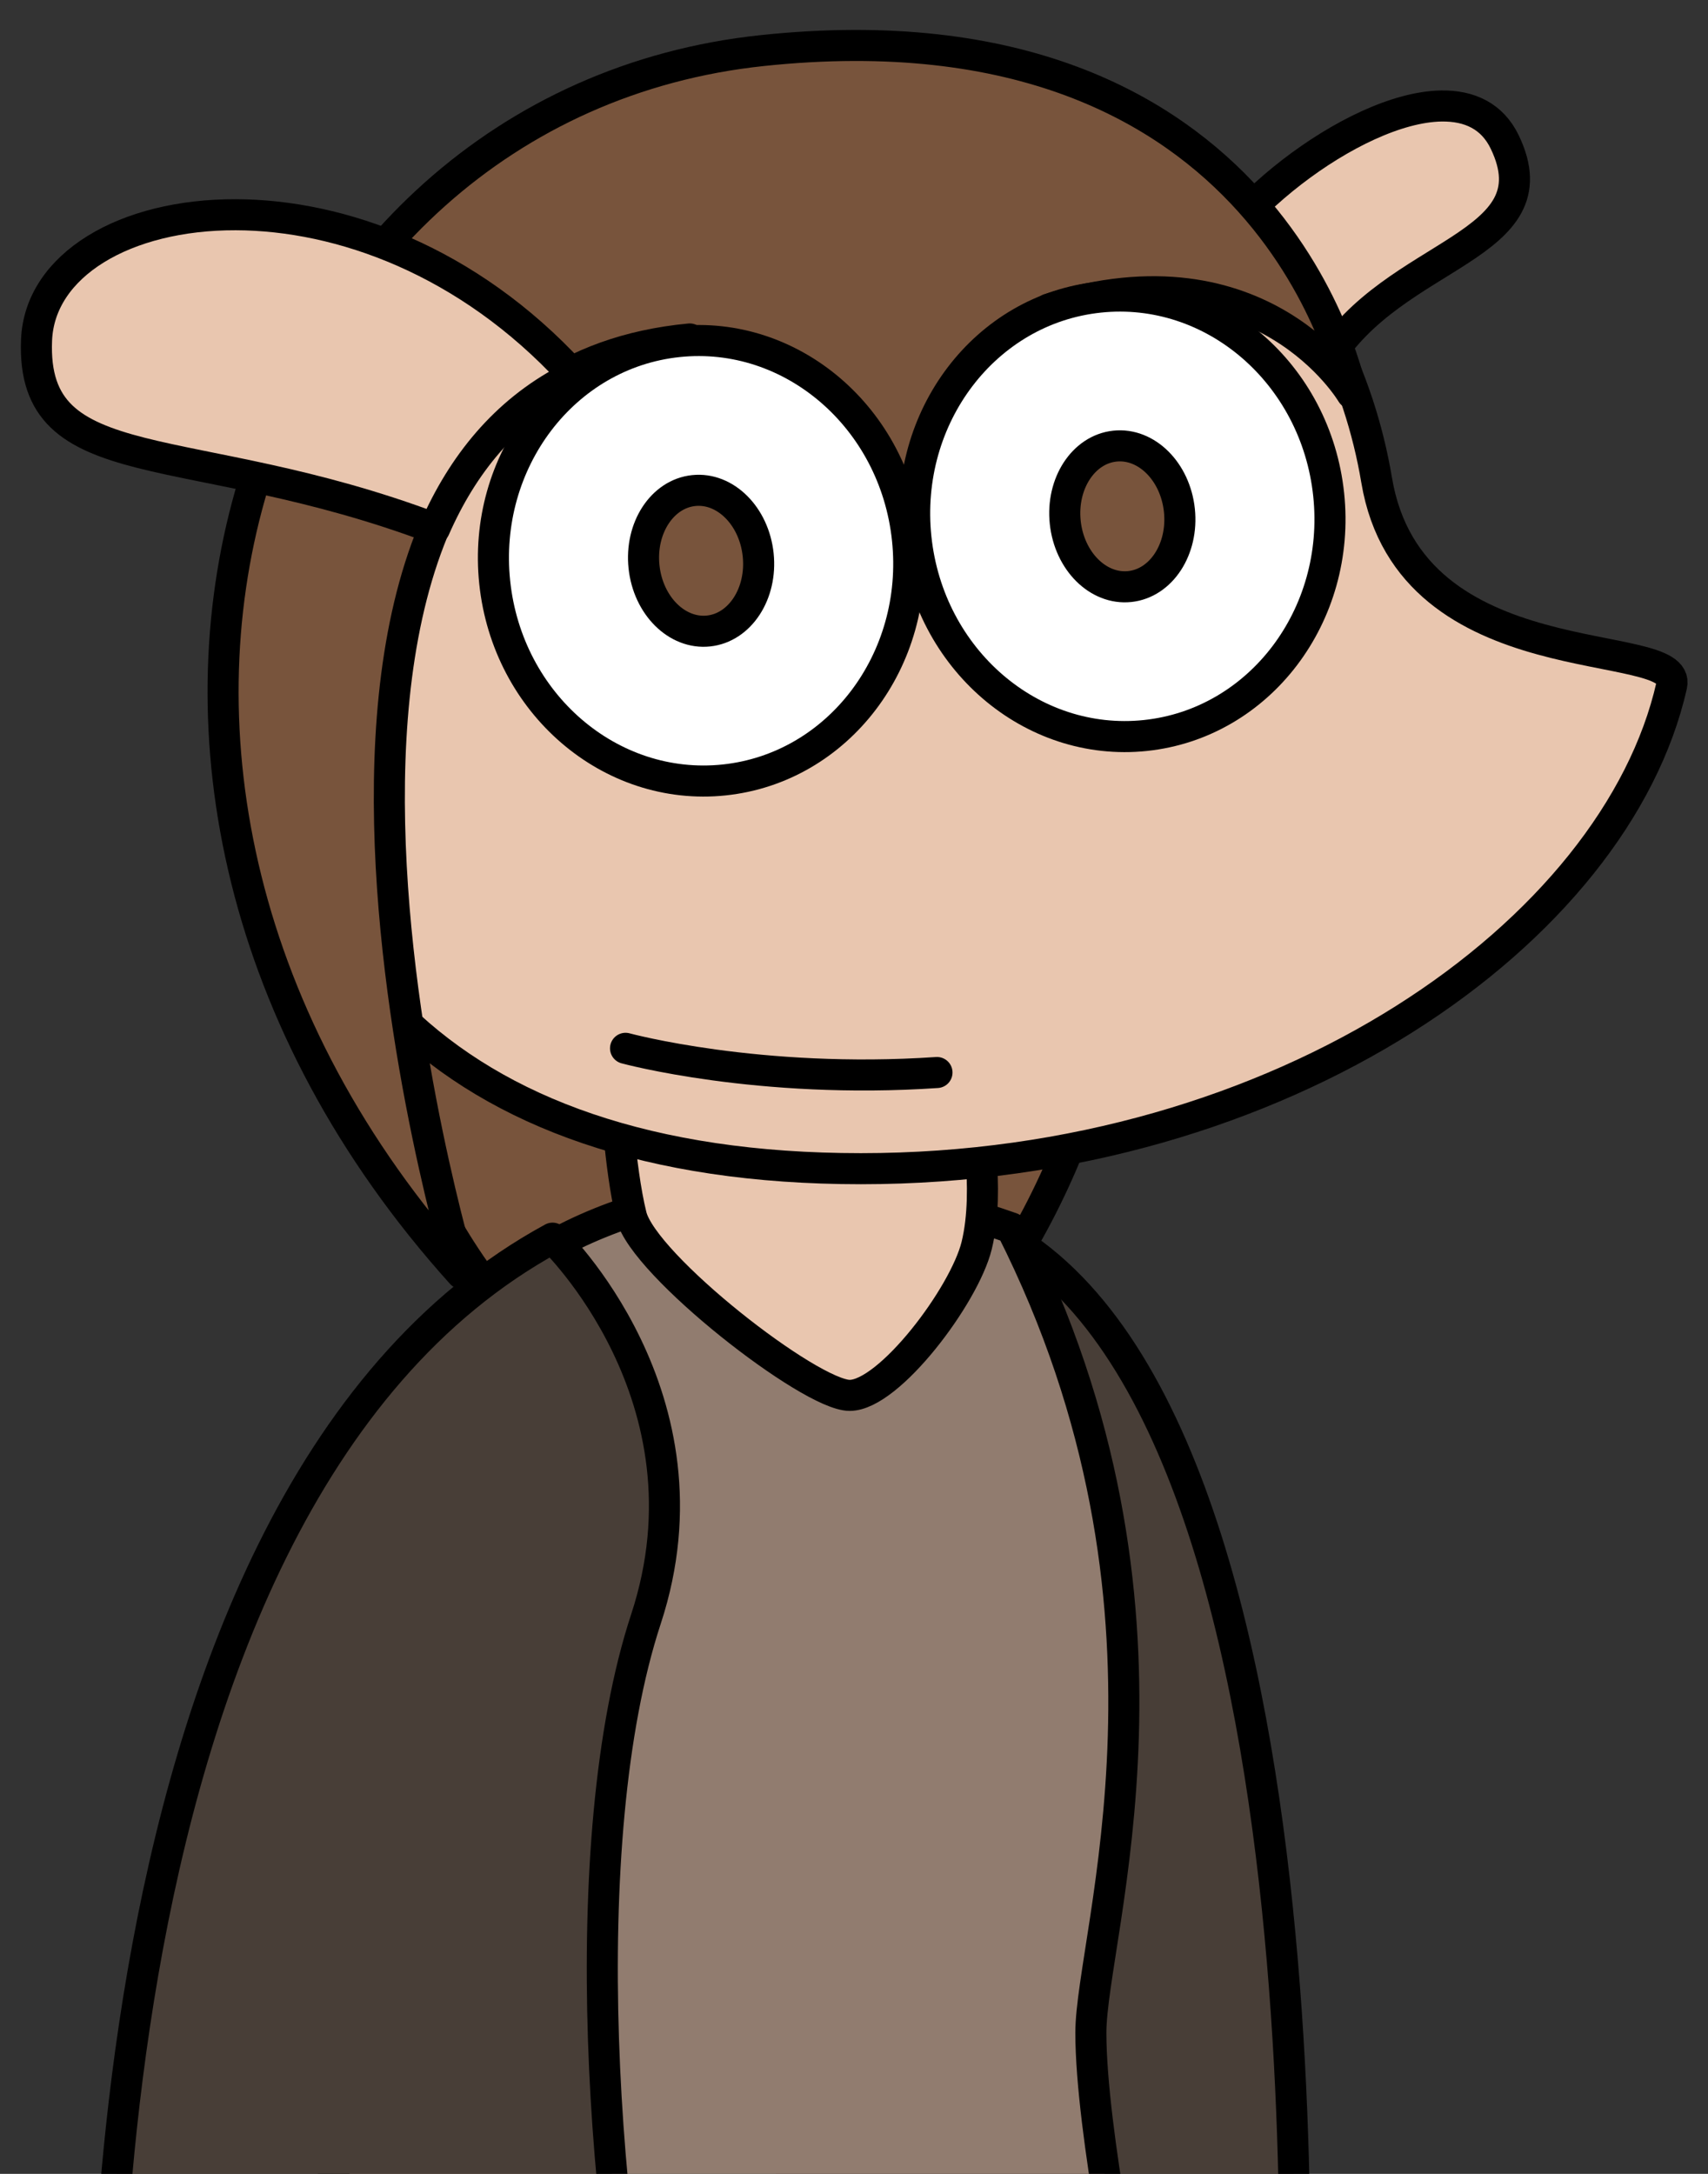 <?xml version="1.0" encoding="UTF-8" standalone="no"?>
<!-- Created with Inkscape (http://www.inkscape.org/) -->

<svg
   xmlns:dc="http://purl.org/dc/elements/1.1/"
   xmlns:cc="http://creativecommons.org/ns#"
   xmlns:rdf="http://www.w3.org/1999/02/22-rdf-syntax-ns#"
   xmlns:svg="http://www.w3.org/2000/svg"
   xmlns="http://www.w3.org/2000/svg"
   xmlns:sodipodi="http://sodipodi.sourceforge.net/DTD/sodipodi-0.dtd"
   xmlns:inkscape="http://www.inkscape.org/namespaces/inkscape"
   width="550"
   height="700"
   viewBox="0 0 550 700"
   id="svg2"
   version="1.1"
   inkscape:version="0.91 r13725"
   sodipodi:docname="rory.svg">
  <rect x="0" y="0" width="550" height="700" fill="#333333" stroke="none"/>
  <defs
     id="defs4">
    <clipPath
       clipPathUnits="userSpaceOnUse"
       id="clipPath4225">
      <path
         sodipodi:nodetypes="zzzzz"
         inkscape:connector-curvature="0"
         id="path4227"
         d="m 235.718,1002.408 c -43.396,2.628 -74.77,-5.38 -81.68,6.758 -6.91,12.138 3.828,34.203 83.463,31.048 79.635,-3.155 90.832,-27.476 79.128,-39.865 -11.705,-12.389 -37.514,-0.568 -80.91,2.059 z"
         style="fill:#ffffff;fill-rule:evenodd;stroke:#000000;stroke-width:10;stroke-linecap:round;stroke-linejoin:round;stroke-miterlimit:4;stroke-dasharray:none;stroke-opacity:1" />
    </clipPath>
  </defs>
  <sodipodi:namedview
     id="base"
     pagecolor="#ffffff"
     bordercolor="#666666"
     borderopacity="1.0"
     inkscape:pageopacity="0.0"
     inkscape:pageshadow="2"
     inkscape:zoom="0.70710678"
     inkscape:cx="236.80527"
     inkscape:cy="386.85723"
     inkscape:document-units="px"
     inkscape:current-layer="layer1"
     showgrid="false"
     units="px"
     inkscape:window-width="1600"
     inkscape:window-height="847"
     inkscape:window-x="-8"
     inkscape:window-y="-8"
     inkscape:window-maximized="1"
     fit-margin-top="0"
     fit-margin-left="0"
     fit-margin-right="0"
     fit-margin-bottom="0"
     inkscape:snap-global="false" />
  <g
     inkscape:label="Layer 1"
     inkscape:groupmode="layer"
     id="layer1"
     transform="translate(48.374,-442.362)">
    <path
       style="fill:#e9c6af;fill-opacity:1;fill-rule:evenodd;stroke:#000000;stroke-width:10;stroke-linecap:round;stroke-linejoin:round;stroke-miterlimit:4;stroke-dasharray:none;stroke-opacity:1"
       d="m 415.763,476.492 c -28.485,0.455 -73.288,36.114 -80.024,60.739 20.959,3.14 34.957,13.591 42.944,21.674 21.61,-35.799 73.89,-36.657 57.491,-70.806 -4.019,-8.37 -11.398,-11.75 -20.411,-11.606 z"
       id="path4186"
       inkscape:connector-curvature="0" />
    <path
       style="fill:#78543c;fill-opacity:1;fill-rule:evenodd;stroke:#000000;stroke-width:10;stroke-linecap:round;stroke-linejoin:round;stroke-miterlimit:4;stroke-dasharray:none;stroke-opacity:1"
       d="m 48.728,666.627 c 0,0 14.588,235.184 142.772,235.184 128.184,0 136.669,-249.792 136.669,-249.792"
       id="path4188"
       inkscape:connector-curvature="0"
       sodipodi:nodetypes="csc" />
    <path
       style="fill:#483e37;fill-opacity:1;fill-rule:evenodd;stroke:#000000;stroke-width:10;stroke-linecap:round;stroke-linejoin:round;stroke-miterlimit:4;stroke-dasharray:none;stroke-opacity:1"
       d="m 223.351,1219.456 c 74.877,15.149 144.208,-10e-5 144.208,-10e-5 0,0 19.413,-351.188 -110.929,-386.996 l -81.81,1.377 -52.691,27.544"
       id="path4174"
       inkscape:connector-curvature="0"
       sodipodi:nodetypes="ccccc" />
    <path
       style="fill:#917c6f;fill-opacity:1;fill-rule:evenodd;stroke:#000000;stroke-width:10;stroke-linecap:round;stroke-linejoin:round;stroke-miterlimit:4;stroke-dasharray:none;stroke-opacity:1"
       d="m 277.313,837.763 c 61.988,122.786 25.587,227.519 25.587,259.195 0,31.676 13.316,95.027 13.316,95.027 0,0 -87.295,31.676 -267.803,8.263 L 111.839,855.54 c 0,0 58.99,-55.418 165.474,-17.777 z"
       id="path4172"
       inkscape:connector-curvature="0"
       sodipodi:nodetypes="cscccc" />
    <path
       style="fill:#483e37;fill-opacity:1;fill-rule:evenodd;stroke:#000000;stroke-width:10;stroke-linecap:round;stroke-linejoin:round;stroke-miterlimit:4;stroke-dasharray:none;stroke-opacity:1"
       d="m 129.552,841.057 c -160.537,87.319 -143.346,407.432 -143.346,407.432 0,0 81.377,9.64 177.549,-11.018 -18.529,-75.716 -27.583,-202.342 -4.112,-273.805 23.471,-71.463 -30.091,-122.609 -30.091,-122.609 z"
       id="path4170"
       inkscape:connector-curvature="0"
       sodipodi:nodetypes="ccczc" />
    <path
       style="fill:#e9c6af;fill-opacity:1;fill-rule:evenodd;stroke:#000000;stroke-width:10;stroke-linecap:round;stroke-linejoin:round;stroke-miterlimit:4;stroke-dasharray:none;stroke-opacity:1"
       d="m 149.818,792.522 c 0,0 1.234,25.746 5.084,41.316 3.948,15.963 57.62,57.843 70.331,57.843 12.71,0 36.902,-32.094 40.885,-48.202 4.547,-18.388 -0.636,-44.071 -0.636,-44.071"
       id="path4178"
       inkscape:connector-curvature="0"
       sodipodi:nodetypes="csssc" />
    <path
       style="fill:#e9c6af;fill-opacity:1;fill-rule:evenodd;stroke:#000000;stroke-width:10;stroke-linecap:round;stroke-linejoin:round;stroke-miterlimit:4;stroke-dasharray:none;stroke-opacity:1"
       d="m 217.289,461.991 c 115.054,-1.5e-4 166.713,69.796 177.631,134.967 10.918,65.17 98.747,49.587 95.011,66.107 C 472.045,742.155 365.156,818.689 228.847,818.689 92.537,818.689 34.151,746.322 34.151,645.161 34.15,543.999 102.235,461.991 217.289,461.991 Z"
       id="path4165"
       inkscape:connector-curvature="0"
       sodipodi:nodetypes="zzszsz" />
    <path
       style="fill:#78543c;fill-opacity:1;fill-rule:evenodd;stroke:#000000;stroke-width:10;stroke-linecap:round;stroke-linejoin:round;stroke-miterlimit:4;stroke-dasharray:none;stroke-opacity:1"
       d="M 173.733,551.51 C 14.002,566.659 100.239,852.422 100.239,852.422 -44.717,691.387 31.362,476.175 197.092,458.646 c 165.731,-17.529 189.836,110.413 189.836,110.413 0,0 -28.746,-48.938 -97.53,-27.19 l -43.923,77.04 z"
       id="path4180"
       inkscape:connector-curvature="0"
       sodipodi:nodetypes="cczcccc" />
    <path
       style="fill:#e9c6af;fill-opacity:1;fill-rule:evenodd;stroke:#000000;stroke-width:10;stroke-linecap:round;stroke-linejoin:round;stroke-miterlimit:4;stroke-dasharray:none;stroke-opacity:1"
       d="m 27.603,511.506 c 33.624,0.103 74.648,14.718 108.133,51.039 l -1.609,2.079 c -19.926,10.498 -33.551,27.399 -42.543,47.908 -79.365,-29.951 -130.102,-14.767 -128.188,-60.699 1.004,-24.102 28.414,-40.437 64.207,-40.327 z"
       id="path4182"
       inkscape:connector-curvature="0" />
    <ellipse
       style="opacity:1;fill:#ffffff;fill-opacity:1;stroke:#000000;stroke-width:10;stroke-linecap:round;stroke-linejoin:round;stroke-miterlimit:4;stroke-dasharray:none;stroke-dashoffset:0;stroke-opacity:1"
       id="path4150"
       cx="-247.297"
       cy="637.779"
       rx="66.784"
       ry="70.926"
       transform="matrix(-0.995,0.105,0.105,0.995,0,0)" />
    <ellipse
       ry="22.724"
       rx="18.472"
       cy="637.779"
       cx="-247.297"
       id="ellipse4152"
       style="opacity:1;fill:#78543c;fill-opacity:1;stroke:#000000;stroke-width:10;stroke-linecap:round;stroke-linejoin:round;stroke-miterlimit:4;stroke-dasharray:none;stroke-dashoffset:0;stroke-opacity:1"
       transform="matrix(-0.995,0.105,0.105,0.995,0,0)" />
    <ellipse
       ry="70.926"
       rx="66.784"
       cy="637.779"
       cx="-110.975"
       id="ellipse4160"
       style="opacity:1;fill:#ffffff;fill-opacity:1;stroke:#000000;stroke-width:10;stroke-linecap:round;stroke-linejoin:round;stroke-miterlimit:4;stroke-dasharray:none;stroke-dashoffset:0;stroke-opacity:1"
       transform="matrix(-0.995,0.105,0.105,0.995,0,0)" />
    <ellipse
       style="opacity:1;fill:#78543c;fill-opacity:1;stroke:#000000;stroke-width:10;stroke-linecap:round;stroke-linejoin:round;stroke-miterlimit:4;stroke-dasharray:none;stroke-dashoffset:0;stroke-opacity:1"
       id="ellipse4163"
       cx="-110.975"
       cy="637.779"
       rx="18.472"
       ry="22.724"
       transform="matrix(-0.995,0.105,0.105,0.995,0,0)" />
    <path
       style="fill:none;fill-rule:evenodd;stroke:#000000;stroke-width:10;stroke-linecap:round;stroke-linejoin:round;stroke-miterlimit:4;stroke-dasharray:none;stroke-opacity:1"
       d="M 253.347,787.717 C 195.901,791.612 153.059,779.926 153.059,779.926"
       id="path4229"
       inkscape:connector-curvature="0" />
  </g>
</svg>
